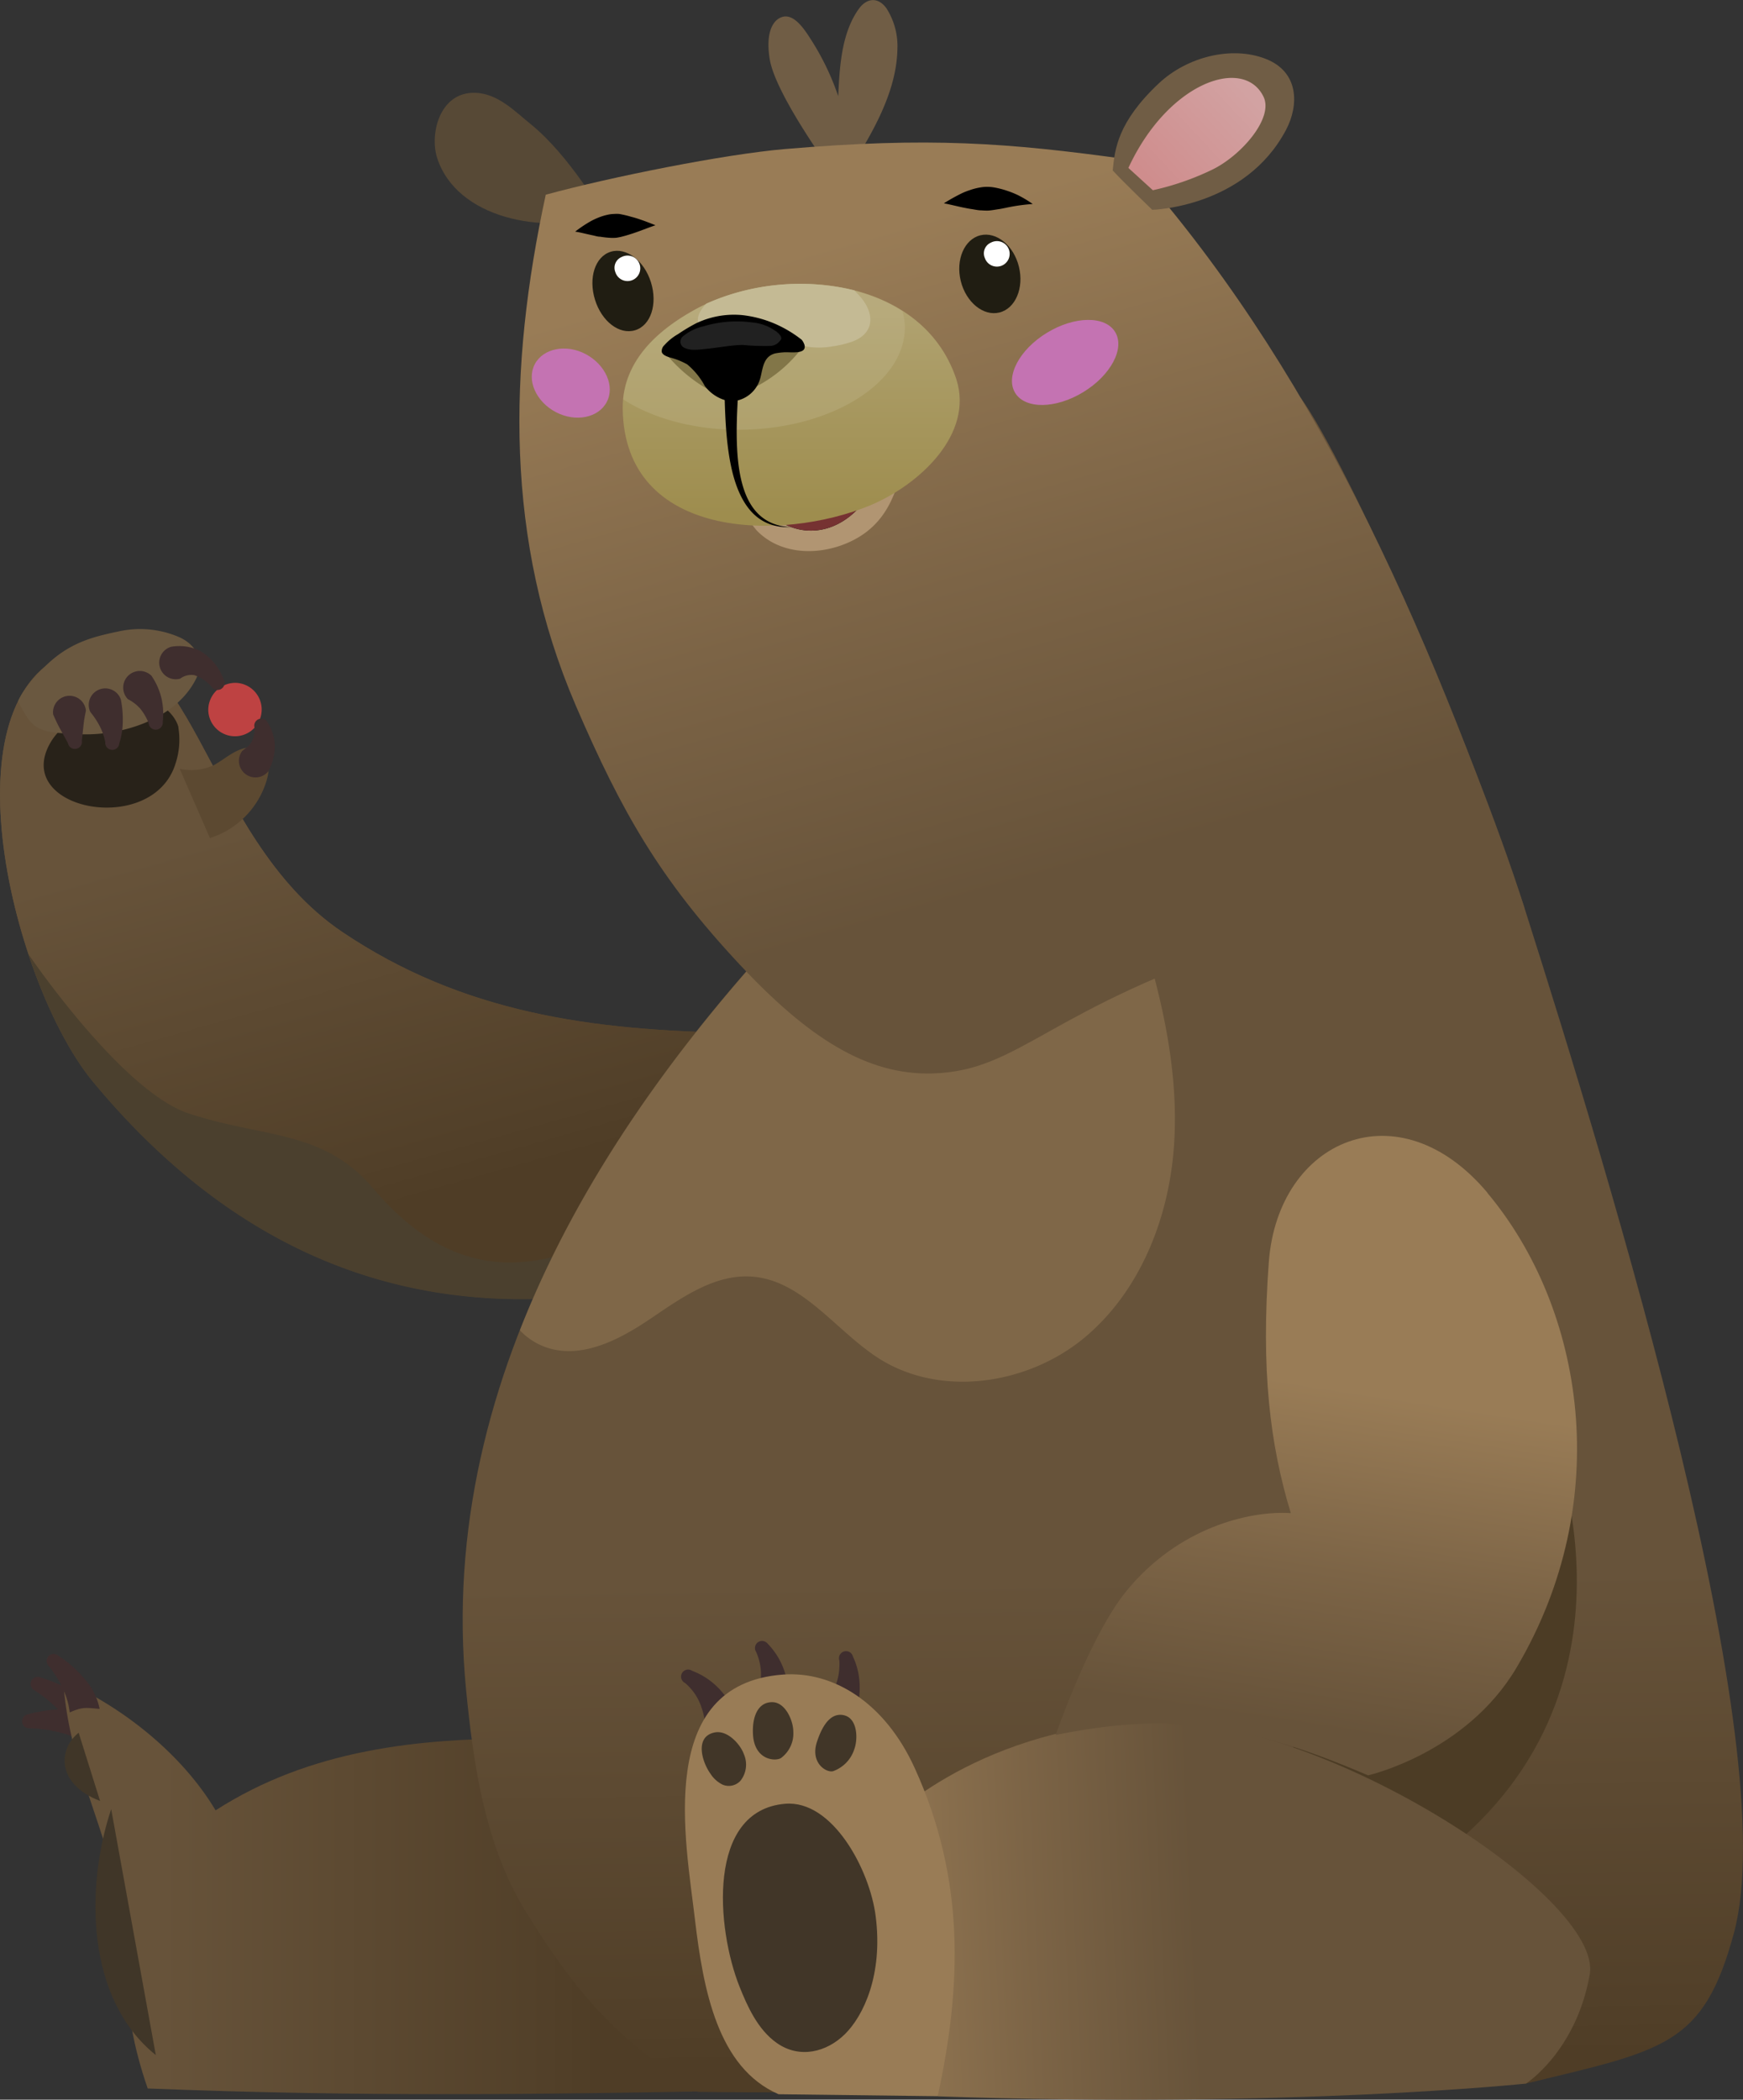<svg xmlns="http://www.w3.org/2000/svg" xmlns:xlink="http://www.w3.org/1999/xlink" viewBox="0 0 273.41 329.35"><rect x="0" y="0" width="273.41" height="329.35" fill="#333333" stroke="none"/><defs><style>.cls-1,.cls-23{fill:none;}.cls-1{clip-rule:evenodd;}.cls-10,.cls-11,.cls-12,.cls-14,.cls-15,.cls-16,.cls-17,.cls-18,.cls-2,.cls-20,.cls-21,.cls-22,.cls-23,.cls-24,.cls-25,.cls-26,.cls-27,.cls-28,.cls-29,.cls-30,.cls-31,.cls-32,.cls-33,.cls-34,.cls-35,.cls-36,.cls-4,.cls-5,.cls-6,.cls-7,.cls-8{fill-rule:evenodd;}.cls-2{fill:url(#linear-gradient);}.cls-3{fill:#4b402e;}.cls-4{fill:#3f2e2e;}.cls-5{fill:url(#linear-gradient-3);}.cls-6{fill:#403628;}.cls-7{fill:url(#linear-gradient-4);}.cls-14,.cls-8{fill:#997c56;}.cls-8{opacity:0.5;}.cls-31,.cls-9{fill:#705d45;}.cls-10{fill:#574936;}.cls-11{fill:url(#linear-gradient-5);}.cls-12{fill:#4c3c25;}.cls-13{fill:url(#linear-gradient-6);}.cls-15{fill:#413628;}.cls-16{fill:#282219;}.cls-17{fill:#b19572;}.cls-18{fill:#0a0700;}.cls-19{clip-path:url(#clip-path);}.cls-20{fill:#763232;}.cls-21{fill:url(#New_Gradient_Swatch_1);}.cls-22,.cls-26{fill:#c4ba94;}.cls-22{opacity:0.3;}.cls-24{fill:#827648;}.cls-27{fill:#212121;}.cls-28{fill:#201d12;}.cls-29{fill:#fff;}.cls-30{fill:#c473b2;}.cls-32{fill:url(#linear-gradient-7);}.cls-33{fill:#5c4931;}.cls-34{fill:#6a5840;}.cls-35{fill:#be4242;}.cls-36{fill:url(#linear-gradient-8);}</style><linearGradient id="linear-gradient" x1="73.28" y1="186.27" x2="56.06" y2="125.17" gradientUnits="userSpaceOnUse"><stop offset="0" stop-color="#4f3d26"/><stop offset="0.12" stop-color="#524029"/><stop offset="1" stop-color="#67533a"/></linearGradient><linearGradient id="linear-gradient-3" x1="93.92" y1="296.06" x2="25.33" y2="296.06" xlink:href="#linear-gradient"/><linearGradient id="linear-gradient-4" x1="173.7" y1="323.35" x2="172.65" y2="247.41" xlink:href="#linear-gradient"/><linearGradient id="linear-gradient-5" x1="138.51" y1="35.88" x2="167.18" y2="136.82" gradientUnits="userSpaceOnUse"><stop offset="0" stop-color="#997c56"/><stop offset="0.54" stop-color="#7c6446"/><stop offset="1" stop-color="#67533a"/></linearGradient><linearGradient id="linear-gradient-6" x1="131.38" y1="302.29" x2="187.42" y2="299.67" xlink:href="#linear-gradient-5"/><clipPath id="clip-path"><path class="cls-1" d="M117.64,68.34a20.16,20.16,0,0,0,.25,7.14c1.68,6.66,8.8,10.06,14.74,6,4.07-2.78,6.09-7.89,6.4-12.65l-21.39-.49Z"/></clipPath><linearGradient id="New_Gradient_Swatch_1" x1="124.09" y1="47.67" x2="124.09" y2="80.55" gradientUnits="userSpaceOnUse"><stop offset="0" stop-color="#b1a372"/><stop offset="0.38" stop-color="#a99a63"/><stop offset="1" stop-color="#9e8d4e"/></linearGradient><linearGradient id="linear-gradient-7" x1="195.53" y1="14.2" x2="180.4" y2="28.28" gradientUnits="userSpaceOnUse"><stop offset="0" stop-color="#d2a2a2"/><stop offset="0.01" stop-color="#d2a2a2"/><stop offset="1" stop-color="#cf8d8d"/></linearGradient><linearGradient id="linear-gradient-8" x1="211.81" y1="218.01" x2="203.66" y2="270.6" xlink:href="#linear-gradient-5"/></defs><title>Asset 1</title><g id="Layer_2" data-name="Layer 2"><g id="Layer_1-2" data-name="Layer 1"><path class="cls-2" d="M115,162c-22.1-.39-42.37-3.05-61.31-15.81-22.39-15.09-23.37-50.38-42.16-44.07-20.84,7-9.43,52.48,3.1,67.57,20.49,24.69,46.05,37,77.82,33.46C127.6,199.3,139.15,162.46,115,162Z"/><path class="cls-2" d="M115,162c-22.1-.39-42.37-3.05-61.31-15.81-22.39-15.09-23.37-50.38-42.16-44.07-20.84,7-9.43,52.48,3.1,67.57,20.49,24.69,46.05,37,77.82,33.46C127.6,199.3,139.15,162.46,115,162Z"/><path class="cls-3" d="M94.27,194.36c-17.22,8.33-28,1.11-35.83-8.06s-17.22-7.77-28.89-11.66c-8.29-2.77-19.39-16.77-25.12-25,2.73,8.2,6.4,15.54,10.19,20.1,20.49,24.69,46.05,37,77.82,33.46a49.71,49.71,0,0,0,9.66-2C102.43,195.1,100.69,191.25,94.27,194.36Z"/><path class="cls-4" d="M16.11,268.73a2.59,2.59,0,0,1-4,3.31,20.55,20.55,0,0,0-2.93-3.83,21.73,21.73,0,0,0-3.87-3.13,1.11,1.11,0,0,1,.9-2,24.54,24.54,0,0,1,5.21,2.22,24.92,24.92,0,0,1,4.68,3.46Z"/><path class="cls-4" d="M15.58,268.63a2.59,2.59,0,0,1-1.73,4.88,19.81,19.81,0,0,0-4.36-1.73,21.16,21.16,0,0,0-4.84-.68,1.11,1.11,0,0,1-.27-2.2,23.87,23.87,0,0,1,5.49-.8,23.56,23.56,0,0,1,5.71.53Z"/><path class="cls-5" d="M82.93,272.71c-17.31-.12-34.31,1.74-49.11,11.26-5.16-8.64-14.3-16.1-23.9-20.33.82,12.69,6.13,21.67,8.59,33.44,2.13,10.23-.14,16.65,4.66,30.52,33.95,1.33,60.81.93,94.75.33l-35-55.22Z"/><path class="cls-6" d="M17.44,283.78c-4.06,12.18-4,29.74,7,38.58l-7-38.58Z"/><path class="cls-6" d="M12.34,271.8c-3.1,2.39-3.69,8,3.36,10.7l-3.36-10.7Z"/><path class="cls-4" d="M15.63,268.05a10,10,0,0,0-1.89-4.12,18.25,18.25,0,0,0-4.55-4.19,1.11,1.11,0,0,0-1.53,1.61,17.58,17.58,0,0,1,2.28,3.71,11.82,11.82,0,0,1,1,3.55c2.09-.93,2.59-.72,4.66-.56Z"/><path class="cls-7" d="M131.29,137.18C97.35,171,68.28,215.11,73.1,264.94c1.15,11.88,3,24.51,9.31,34.81,9.39,15.26,15.48,20.5,27.06,28.38,40.12.52,93.72-1.81,129.89-1.3,21.71-5.26,27.85-5.91,32.63-23.63,7.89-29.23-19.14-117.59-32.87-160.82-8.18-25.8-27.68-69.69-35.1-80-10.05,12.82-60.08,62.19-72.73,74.81Z"/><path class="cls-8" d="M169.9,210c8.82-7.23,13.41-18.71,14.24-30.08s-1.71-22.75-5.09-33.64c-1.78-5.72-4.26-11.91-9.62-14.58-4.46-2.22-9.78-1.4-14.65-.38a235.06,235.06,0,0,0-23.94,6.37C110.54,158,92,182,81.55,208.67a10.38,10.38,0,0,0,4,2.63c5.56,2,11.55-1.11,16.43-4.41s10.12-7.08,16-6.64c8,.6,13.19,8.61,20,12.91C147.68,219.22,161.08,217.18,169.9,210Z"/><path class="cls-9" d="M131.48,15.21c.21-4.54.47-9.89,3.18-13.74,1.27-1.82,3.08-2,4.4-.15a11,11,0,0,1,1.71,6.36c-.14,7.65-5,14.91-8.92,21.14,0,0-10.14-13.55-11.11-19.54-.66-4,.4-6.17,2-6.63,1.9-.55,3.6,2.2,4.46,3.54a40.58,40.58,0,0,1,4.32,9"/><path class="cls-10" d="M94.72,33.79s-5.31-9.35-11.5-14.34c-2.29-1.85-4.78-4.43-8-4.84-6.13-.75-7.92,6.27-6.64,10.19,3.06,9.4,16.49,12.1,26.19,9Z"/><path class="cls-11" d="M85.62,30.49c-5.92,27.33-6.45,54.29,4.71,80.21,7.21,16.74,13.21,27.2,25.58,40.47,10.93,11.73,20.16,17.52,30.4,17.21,13.9-.41,17.95-10.3,51.53-21.08,11.94-3.83,24.19-4.21,41.28-4.92C223.68,97.26,205.51,56.79,176.92,25c-18.93-2.63-31.21-3.53-53.79-1.62-9.48.81-27.24,4.36-37.51,7.16Z"/><path class="cls-4" d="M115.56,269a2.59,2.59,0,0,1-4.94,1.54,11.51,11.51,0,0,0-.9-3.54,8.49,8.49,0,0,0-2.25-3,1.11,1.11,0,1,1,1.1-1.92,11.44,11.44,0,0,1,4.14,2.72,15.51,15.51,0,0,1,2.85,4.18Z"/><path class="cls-4" d="M123.84,267a2.59,2.59,0,0,1-5.14-.67,11.31,11.31,0,0,0,.67-3.6,8.59,8.59,0,0,0-.78-3.64,1.11,1.11,0,0,1,1.8-1.29A11.28,11.28,0,0,1,123,262a15.21,15.21,0,0,1,.84,5Z"/><path class="cls-4" d="M133.94,269.66a2.59,2.59,0,0,1-4.62-2.34,12.55,12.55,0,0,0,1.43-2.23,8.76,8.76,0,0,0,.81-2.49,9.1,9.1,0,0,0,.1-1.05,8,8,0,0,0,0-1.09,1.11,1.11,0,1,1,2.13-.62,11.36,11.36,0,0,1,.51,1.28,12.92,12.92,0,0,1,.35,1.36,12.32,12.32,0,0,1,.13,3.64,16.39,16.39,0,0,1-.8,3.54Z"/><path class="cls-12" d="M243.34,225.49s17.4,41.85-20.37,67.77L200.38,277Z"/><path class="cls-13" d="M138.29,286.46s13.82-15,41-16.53,72.2,27.7,70.08,39.77-10,17.13-10,17.13-37,3.91-92.25,2Z"/><path class="cls-14" d="M122.15,328.51C112.6,324.37,110.32,312.2,109,301c-1.41-12.17-6.35-36.86,13.85-38.33,7.79-.56,15.92,4.31,20.63,14.66,7.88,17.3,7.42,34,3.61,51.48l-25-.31Z"/><path class="cls-15" d="M123.13,282.94c-12.3,1.06-10.76,19.56-7.13,28.68,1.2,3,2.84,6.74,5.86,8.85,3.57,2.5,7.8,1.44,10.68-1.4s6-9.28,4.82-18.49c-.9-7.21-6.73-18.29-14.23-17.64Z"/><path class="cls-15" d="M112.17,271.74c-3.24.59-2.09,4.57-.75,6.45a4.79,4.79,0,0,0,1.93,1.75,2.49,2.49,0,0,0,2.8-.61,4.08,4.08,0,0,0,.54-4.16c-.54-1.54-2.54-3.78-4.52-3.43Z"/><path class="cls-15" d="M121.12,267c-2.27,0-3.18,2.36-3,5.16.27,3.94,3.49,4.16,4.38,3.61a4.78,4.78,0,0,0,1.94-4.14c0-1.71-1.23-4.64-3.33-4.63Z"/><path class="cls-15" d="M132.54,269.09c-2.15-.6-3.52,1.46-4.4,4.16-1.07,3.32,1.51,4.87,2.55,4.57A5.38,5.38,0,0,0,134,274.4c.61-1.63.5-4.76-1.49-5.31Z"/><path class="cls-16" d="M28,114.14c-.19-1.25-3.21-7.32-13.29-2.88-2.58,1.14-5.17,2.6-6.66,5C1.48,127,23.9,131.43,27.52,119.81a11.85,11.85,0,0,0,.46-5.67Z"/><path class="cls-17" d="M114,67.58c-.75,2.73-.07,5.74.82,8.35a19.62,19.62,0,0,0,3.89,7.29c3.86,4,10.26,4,15.12,1.52,6.58-3.34,7.56-10.16,8.62-16.69L114,67.58"/><path class="cls-18" d="M117.64,68.34a20.16,20.16,0,0,0,.25,7.14c1.68,6.66,8.8,10.06,14.74,6,4.07-2.78,6.09-7.89,6.4-12.65l-21.39-.49Z"/><g class="cls-19"><path class="cls-20" d="M119.5,82.22c1.17-3,5-6.41,8.12-3.71a5.48,5.48,0,0,1,1.09,1.27c2.63-6.79,11.93-3.4,10.61.56l-9.54,3.86-10.28-2Z"/></g><path class="cls-21" d="M136.55,79.25C144.26,76,152.8,68.08,150,59.44,144.47,42.88,121.39,41.23,108.24,49,104.29,51.29,97.56,56,97.68,64.15c.28,20.43,24.8,20.94,38.87,15.1"/><path class="cls-22" d="M108.24,49c-3.69,2.17-9.8,6.46-10.5,13.64,4.74,3.06,11.52,4.92,19,4.76,14.1-.31,25.38-7.57,25.19-16.23a9.37,9.37,0,0,0-.37-2.36C132.09,42.71,117.64,43.44,108.24,49Z"/><path class="cls-23" d="M136.55,79.25C144.26,76,152.8,68.08,150,59.44,144.47,42.88,121.39,41.23,108.24,49,104.29,51.29,97.56,56,97.68,64.15c.28,20.43,24.8,20.94,38.87,15.1"/><path class="cls-23" d="M136.55,79.25C144.26,76,152.8,68.08,150,59.44,144.47,42.88,121.39,41.23,108.24,49,104.29,51.29,97.56,56,97.68,64.15c.28,20.43,24.8,20.94,38.87,15.1"/><path class="cls-23" d="M136.55,79.25C144.26,76,152.8,68.08,150,59.44,144.47,42.88,121.39,41.23,108.24,49,104.29,51.29,97.56,56,97.68,64.15c.28,20.43,24.8,20.94,38.87,15.1"/><path class="cls-24" d="M125.77,54.62a21.56,21.56,0,0,1-11.4,7.69c-3.19-.54-7.64-3.81-10.2-7.21l21.6-.48Z"/><path class="cls-25" d="M113.62,59.34a1.17,1.17,0,0,1,1.2-1.13,1.16,1.16,0,0,1,1.12,1.2c-.4,5.71-.78,12,.52,16.61,1.08,3.85,3.33,6.5,7.67,6.67-4.56.19-7.09-2.45-8.56-6.39-1.71-4.62-1.88-11.08-1.95-17Z"/><path class="cls-26" d="M110.81,47.62c-1,1-1.84,2.47-1,3.55s3,1.26,4.39,1.33c1.8.1,3.68-.27,5.45,0,2.32.34,4.46,1.37,6.75,1.84a11.87,11.87,0,0,0,4.12,0,16.34,16.34,0,0,0,3.09-.73c3.44-1.21,3.66-4.15,1.56-6.79A16.18,16.18,0,0,0,134,45.54,36.22,36.22,0,0,0,110.81,47.62Z"/><path class="cls-25" d="M126.15,54l-.06-.16a2.1,2.1,0,0,0-.34-.55,19,19,0,0,0-4.42-2.6,17.9,17.9,0,0,0-4.88-1.26,13.76,13.76,0,0,0-7.31,1.31,28,28,0,0,0-2.78,1.67,8.48,8.48,0,0,0-2.14,1.73,1.26,1.26,0,0,0-.41,1.09c.15.46.76.67,1.16.81a11.36,11.36,0,0,1,2.83,1.12,11.48,11.48,0,0,1,2.75,3.37,6.18,6.18,0,0,0,3.9,2.41,4.38,4.38,0,0,0,.5,0,4.89,4.89,0,0,0,4.24-3.39c.38-1.17.4-2.71,1.38-3.59a2.45,2.45,0,0,1,1.28-.57,9.38,9.38,0,0,1,1.05-.12c1.07-.1,3.84.44,3.25-1.31"/><path class="cls-27" d="M121.68,51.94A7.4,7.4,0,0,0,118,50.58a18.08,18.08,0,0,0-7.66.61,7.57,7.57,0,0,0-3.28,1.63,1.08,1.08,0,0,0,0,1.55c1,.75,2.6.46,3.76.35,1.89-.18,3.79-.59,5.69-.61a36.34,36.34,0,0,0,4.42.15,2.06,2.06,0,0,0,1.63-1.13c0-.48-.45-.85-.78-1.13l-.08-.06Z"/><path class="cls-28" d="M95.8,39.49c2.43-.75,5.25,1.39,6.31,4.79s0,6.76-2.48,7.52-5.25-1.39-6.3-4.79,0-6.76,2.47-7.52Z"/><path class="cls-29" d="M97.52,40.31a2,2,0,1,1-1,2.36,1.83,1.83,0,0,1,1-2.36Z"/><path class="cls-28" d="M153.78,36.91c2.52-.62,5.23,1.59,6.05,4.93s-.55,6.56-3.06,7.18-5.23-1.59-6.06-4.93.56-6.56,3.07-7.18Z"/><path class="cls-29" d="M155.41,38.07a2,2,0,1,1-.93,2.39,1.83,1.83,0,0,1,.93-2.39Z"/><path class="cls-30" d="M174.92,52.07c1.57,2.57-.67,6.8-5,9.44s-9.11,2.69-10.68.12.67-6.81,5-9.44,9.11-2.69,10.68-.12Z"/><path class="cls-30" d="M95.18,63.05c-1.31,2.51-4.91,3.22-8,1.59s-4.6-5-3.3-7.5,4.92-3.23,8-1.59,4.61,5,3.3,7.5Z"/><path class="cls-25" d="M90.25,36.31a20.53,20.53,0,0,1,2.43-1.62,11.45,11.45,0,0,1,1.12-.53,9.16,9.16,0,0,1,1.54-.48,5.18,5.18,0,0,1,1-.12,5.29,5.29,0,0,1,.79,0A16.4,16.4,0,0,1,99,34c.54.14,1,.28,1.54.47.83.28,1.48.55,2.28.86-1.33.45-2.41.92-3.76,1.35-.58.19-1.12.35-1.71.49-.24.05-.48.1-.73.13a7.86,7.86,0,0,1-1,0,14.57,14.57,0,0,1-1.48-.17c-.41,0-.75-.13-1.14-.21-1-.2-1.77-.43-2.78-.59Z"/><path class="cls-25" d="M148.06,31.89a30.24,30.24,0,0,1,2.79-1.56,10.66,10.66,0,0,1,1.26-.5,9.65,9.65,0,0,1,1.74-.44,5.91,5.91,0,0,1,1.19-.08,6.71,6.71,0,0,1,.89.09,13.55,13.55,0,0,1,2.06.53,14.54,14.54,0,0,1,1.69.68A18.45,18.45,0,0,1,162,32a29.47,29.47,0,0,0-4.27.61c-.37.07-.71.15-1.08.2-.54.08-1.06.18-1.6.22A9.55,9.55,0,0,1,154,33c-.56,0-1.08-.13-1.63-.21s-.83-.15-1.26-.23c-1.1-.23-2-.47-3.06-.67Z"/><path class="cls-31" d="M174.55,26.69c.31-3.25.76-7.54,7.22-13.61,4.45-4.18,11.43-5.92,16.74-3.86s5.24,7.31,3.23,11.13c-6.44,12.23-21,12.56-21,12.56s-4.58-4.4-6.24-6.22Z"/><path class="cls-32" d="M177,26.34c6.29-13.57,18.14-17.51,21.2-11.16,1.6,3.32-3.41,9.11-7.9,11.36a42.09,42.09,0,0,1-9.46,3.3L177,26.34Z"/><path class="cls-33" d="M28.19,120.6a8.51,8.51,0,0,0,5.32-.56c2.09-1.12,4.32-3.52,7-2.56,2.26.83,1.75,3.79,1.12,5.54a13.56,13.56,0,0,1-8.7,8.44L28.19,120.6"/><path class="cls-34" d="M2.84,110s.53-1.73,3.94-5.18c3.93-4,7.66-4.9,11.85-5.78a15.47,15.47,0,0,1,9.7,1c2.65,1.32,3.78,3.8,2.38,6.53-3.36,6.57-12.46,9.16-19.3,8.53C9.57,115,7.3,115,5.68,114c-1.22-.77-2.17-2.71-2.84-4"/><path class="cls-35" d="M36.86,107.11a4.19,4.19,0,1,1-4.19,4.31,4.26,4.26,0,0,1,4.19-4.31Z"/><path class="cls-4" d="M42.15,120.91A2.59,2.59,0,1,1,38,117.79c.6-.49,1.18-.81,1.45-1.41a4.32,4.32,0,0,0,.48-2.23,1.11,1.11,0,0,1,2.09-.74A7,7,0,0,1,43.11,117a8.17,8.17,0,0,1-1,3.92Z"/><path class="cls-4" d="M28.29,106.45a2.59,2.59,0,1,1-1.43-5,7.37,7.37,0,0,1,4.5.64,8.49,8.49,0,0,1,3.7,4.44,1.11,1.11,0,0,1-.35,1.53,1.12,1.12,0,0,1-1.53-.35,6.36,6.36,0,0,0-2.68-1.8,2.91,2.91,0,0,0-2.21.52Z"/><path class="cls-4" d="M20.1,109.71A2.59,2.59,0,0,1,23.76,106a10.66,10.66,0,0,1,1.59,3.62,11.09,11.09,0,0,1,.18,3.62,1.11,1.11,0,1,1-2.21.21A8.18,8.18,0,0,0,22,111.16a6.46,6.46,0,0,0-1.87-1.45Z"/><path class="cls-4" d="M14.18,111.7a2.59,2.59,0,1,1,4.77-2,15.94,15.94,0,0,1,.31,3.5,11.81,11.81,0,0,1-.55,3.42,1.1,1.1,0,0,1-1.2,1,1.11,1.11,0,0,1-1-1.2,9.29,9.29,0,0,0-.87-2.52,12.59,12.59,0,0,0-1.45-2.19Z"/><path class="cls-4" d="M8.34,112.08a2.59,2.59,0,1,1,5.14-.64c-.12.64-.24,1.18-.32,1.8-.12,1-.2,1.91-.32,2.92a1.11,1.11,0,0,1-2.18.42c-.48-.91-.92-1.67-1.42-2.6-.34-.64-.59-1.22-.9-1.9Z"/><path class="cls-36" d="M233.32,187.09c-13.94-16.6-32.86-8.33-34.29,10.87-1.25,16.85.16,28.59,3.45,39.39-6.58-.42-17.64,2.31-25.7,12.11-5.79,7-11.18,22.68-11.18,22.68,16.54-3.3,28.35-2.52,49,6.34,0,0,15.34-3.46,23.29-16.9,15.49-26.17,10.62-56.36-4.6-74.49Z"/></g></g></svg>